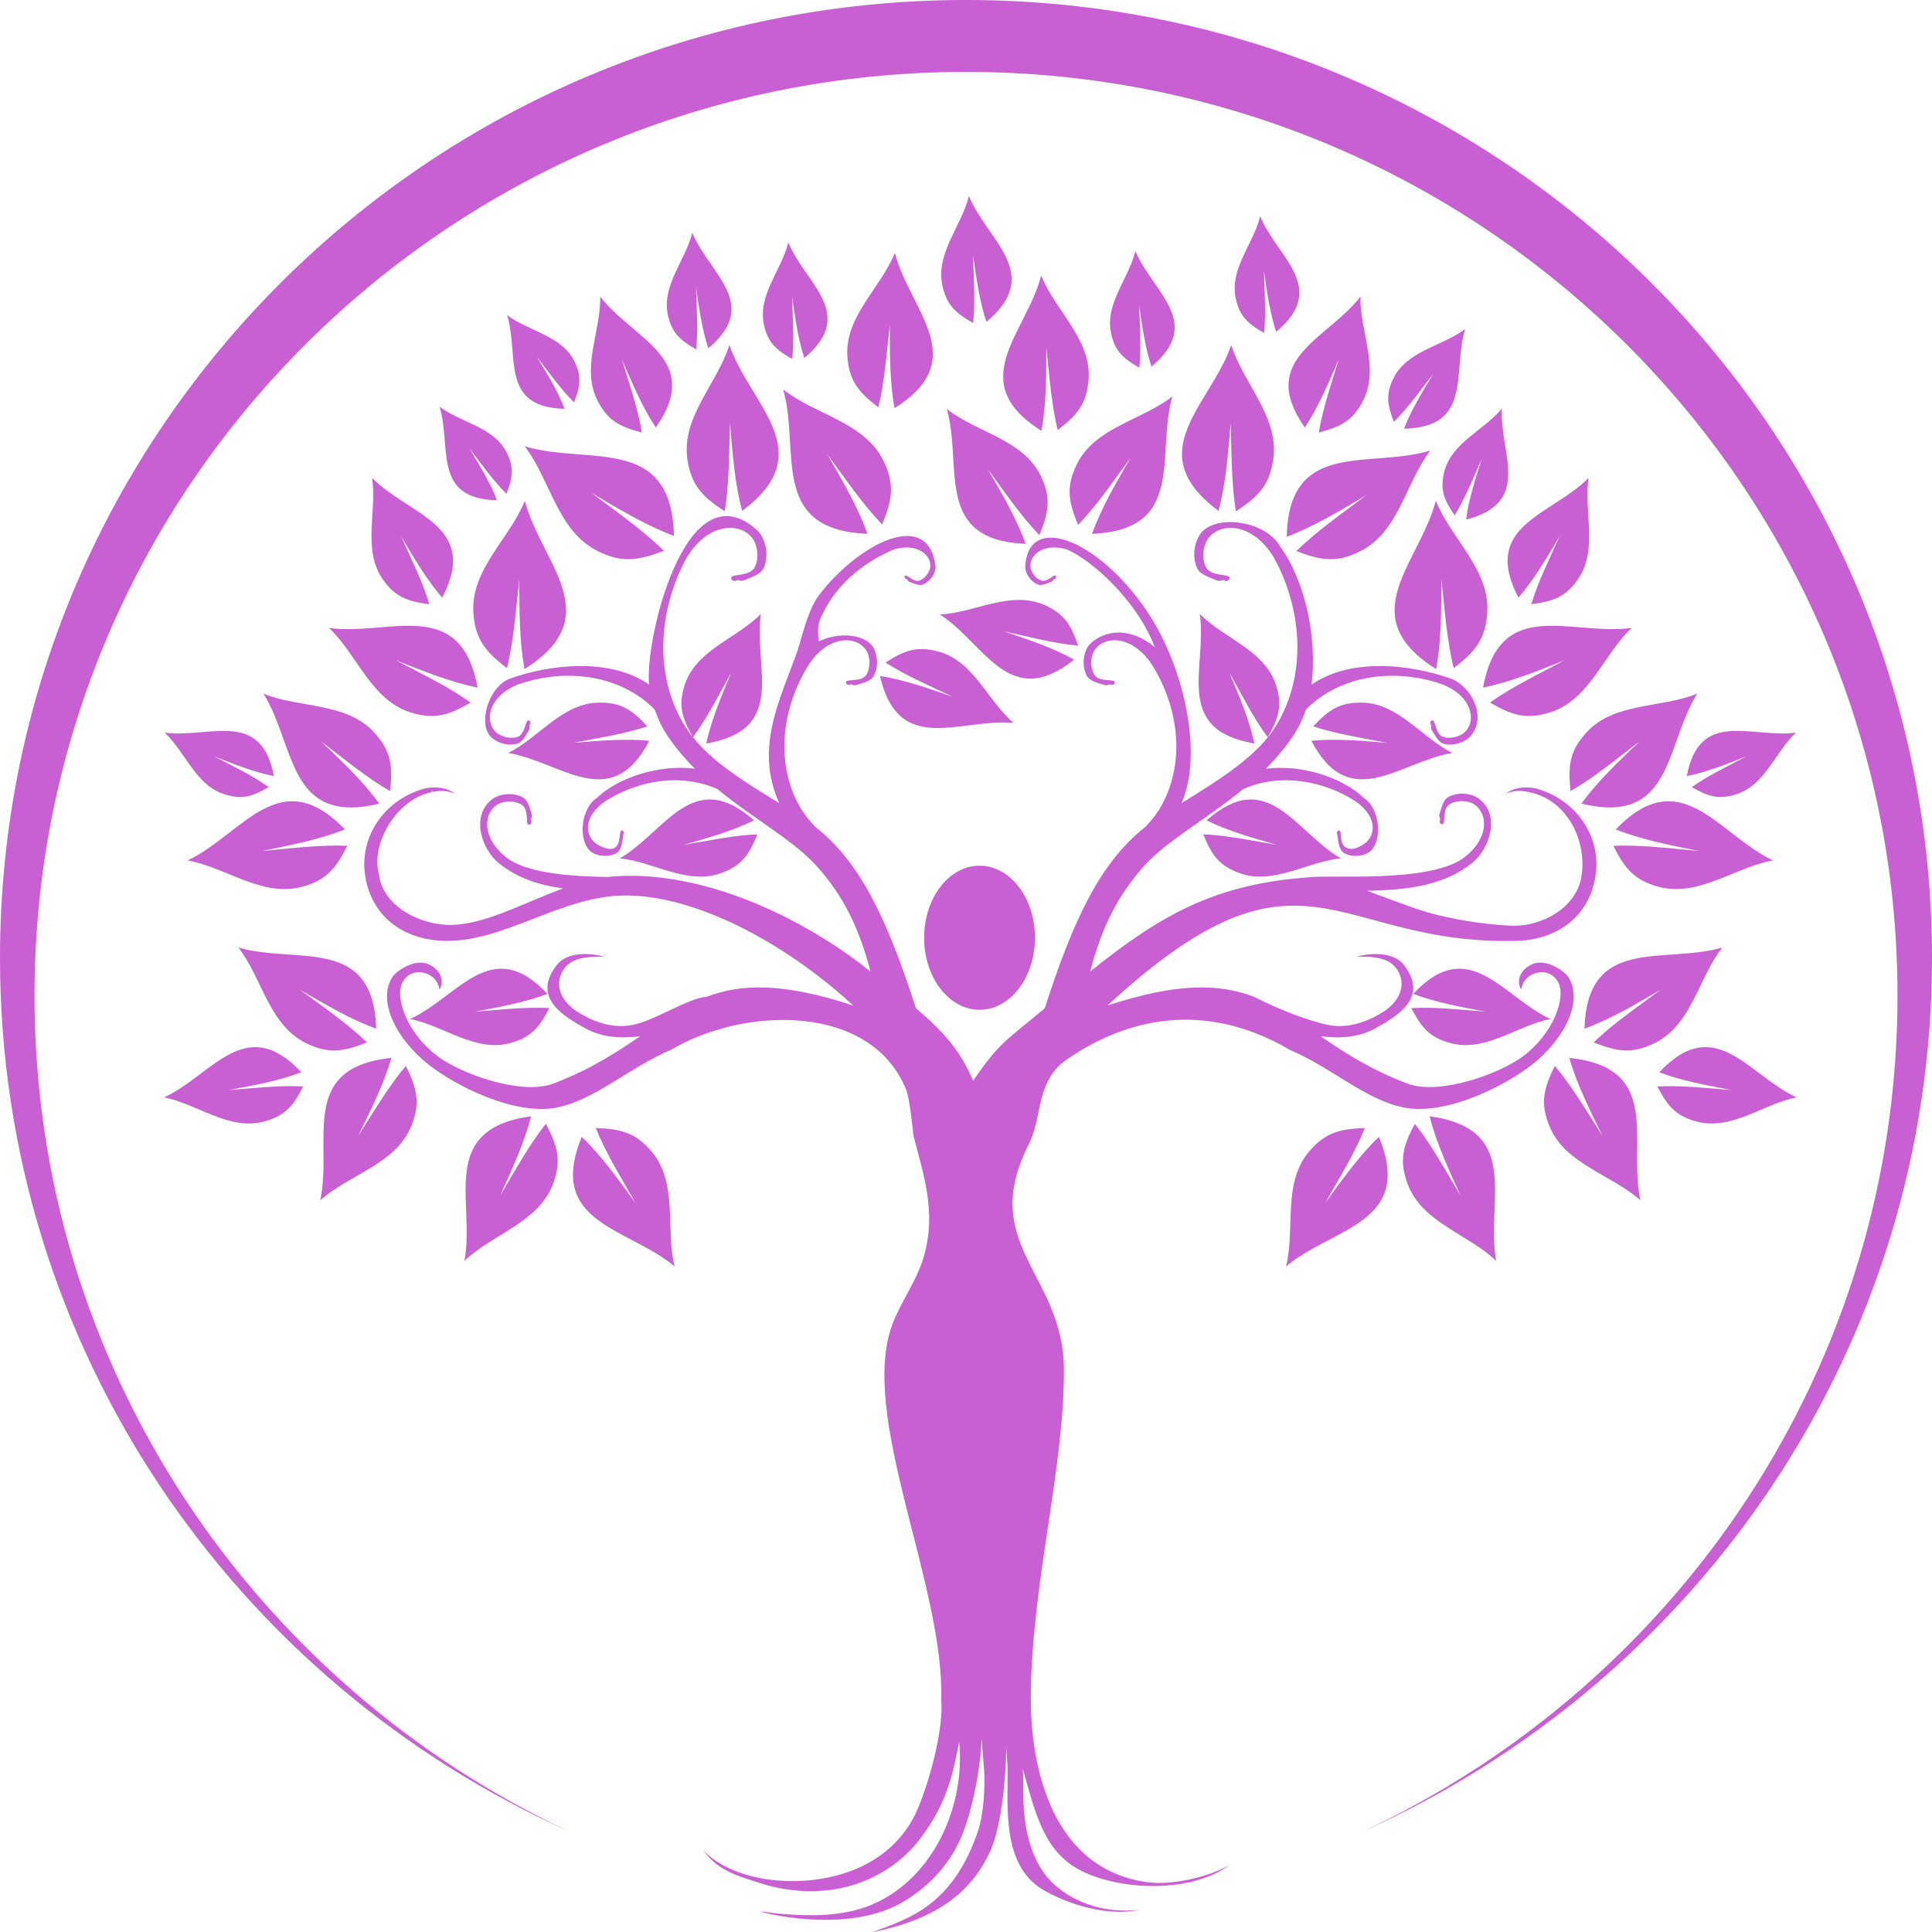 <svg width="36" height="36" viewBox="0 0 36 36" fill="none" xmlns="http://www.w3.org/2000/svg">
<path fill-rule="evenodd" clip-rule="evenodd" d="M12.912 13.737C13.281 14.197 13.825 14.54 14.521 14.967C14.049 13.931 14.545 13.02 14.865 12.11C14.923 11.946 15.047 11.371 15.258 11.094C15.977 10.148 17.294 9.447 17.432 10.55C17.444 10.643 17.363 10.819 17.2 10.89C17.123 10.924 17.016 10.867 16.934 10.837C16.914 10.829 16.901 10.781 16.883 10.786C16.866 10.79 16.835 10.735 16.871 10.724C16.912 10.711 17.028 10.86 17.139 10.816C17.25 10.772 17.317 10.655 17.33 10.59C17.375 10.357 17.105 10.108 16.66 10.236C16.182 10.44 15.606 10.819 15.299 11.499C15.233 11.645 15.235 11.778 15.257 11.954C15.57 11.79 16.037 11.798 16.235 12.013C16.326 12.111 16.399 12.372 16.282 12.594C16.227 12.699 16.058 12.73 15.94 12.768C15.91 12.778 15.853 12.736 15.837 12.757C15.822 12.778 15.739 12.743 15.769 12.7C15.803 12.65 16.065 12.712 16.148 12.566C16.231 12.419 16.202 12.231 16.158 12.147C15.999 11.849 15.477 11.81 15.097 12.345C14.625 13.061 14.418 14.084 14.858 14.949C14.938 15.106 15.047 15.254 15.181 15.398C16.013 16.051 16.515 17.073 17.067 18.787C17.597 19.237 17.887 19.571 18.134 20.138C18.632 19.402 18.779 19.372 19.468 18.787C20.02 17.073 20.522 16.051 21.354 15.398C21.488 15.254 21.596 15.106 21.676 14.949C22.117 14.084 21.91 13.061 21.438 12.345C21.058 11.81 20.536 11.849 20.377 12.147C20.333 12.231 20.304 12.419 20.387 12.566C20.47 12.712 20.732 12.65 20.766 12.7C20.796 12.743 20.713 12.778 20.698 12.757C20.682 12.736 20.625 12.778 20.595 12.768C20.477 12.73 20.308 12.699 20.252 12.594C20.136 12.372 20.209 12.111 20.3 12.013C20.498 11.798 20.978 11.617 21.517 12.058C21.181 11.179 20.342 10.435 19.875 10.236C19.43 10.108 19.16 10.357 19.205 10.59C19.218 10.655 19.285 10.772 19.396 10.816C19.507 10.86 19.623 10.711 19.664 10.724C19.7 10.735 19.669 10.79 19.652 10.786C19.634 10.781 19.621 10.829 19.6 10.837C19.519 10.867 19.412 10.924 19.335 10.89C19.172 10.819 19.096 10.644 19.103 10.55C19.172 9.504 20.553 10.098 21.439 11.492C22.075 12.493 22.418 14.079 22.014 14.967C22.811 14.477 23.445 14.065 23.777 13.523C23.815 13.461 23.85 13.398 23.883 13.334L23.881 13.328L23.893 13.311C24.362 12.361 24.201 11.231 23.74 10.395C23.339 9.722 22.713 9.719 22.495 10.059C22.434 10.155 22.381 10.377 22.467 10.56C22.552 10.742 22.87 10.692 22.906 10.755C22.937 10.81 22.835 10.843 22.819 10.818C22.802 10.791 22.73 10.835 22.695 10.821C22.558 10.765 22.36 10.712 22.303 10.58C22.185 10.305 22.297 10.001 22.415 9.892C22.752 9.581 23.605 9.736 23.847 10.175C24.308 10.797 24.552 11.869 24.438 12.758C25.166 12.251 26.276 12.376 27.032 12.645C27.398 12.776 27.707 13.328 27.42 13.693C27.351 13.795 27.13 13.916 26.905 13.86C26.797 13.833 26.733 13.69 26.673 13.593C26.658 13.568 26.683 13.508 26.661 13.499C26.639 13.49 26.653 13.408 26.699 13.425C26.751 13.445 26.751 13.692 26.901 13.734C27.052 13.777 27.216 13.71 27.282 13.653C27.518 13.448 27.441 12.975 26.876 12.752C26.126 12.485 25.156 12.521 24.468 13.098C24.421 13.137 24.375 13.18 24.332 13.227C24.272 13.405 24.189 13.577 24.08 13.736C23.932 13.952 23.765 14.146 23.588 14.323C24.261 14.241 25.016 14.488 25.415 14.87C25.707 15.057 25.769 15.647 25.536 15.86C25.454 15.935 25.237 15.995 25.053 15.9C24.92 15.832 24.932 15.549 24.915 15.537C24.898 15.524 24.927 15.456 24.964 15.48C25.005 15.508 24.954 15.723 25.076 15.79C25.198 15.858 25.311 15.786 25.38 15.749C25.628 15.619 25.703 15.24 25.257 14.93C24.681 14.558 23.867 14.39 23.166 14.704C22.476 15.271 21.725 15.67 21.293 16.165C20.854 16.667 20.543 17.224 20.314 18.103C21.657 17.023 22.67 16.469 24.404 16.346C24.803 16.297 26.568 16.453 27.245 16.006C27.774 15.632 27.732 15.121 27.435 14.968C27.352 14.926 27.164 14.899 27.019 14.981C26.873 15.063 26.938 15.319 26.888 15.353C26.845 15.382 26.81 15.301 26.83 15.286C26.851 15.271 26.809 15.215 26.819 15.185C26.856 15.069 26.885 14.905 26.99 14.85C27.209 14.734 27.47 14.803 27.568 14.892C27.96 15.197 27.757 15.817 27.435 16.077C26.928 16.485 26.288 16.583 25.477 16.598C25.486 16.601 25.495 16.604 25.504 16.608C25.756 16.707 26.059 16.815 26.337 16.915C26.907 17.12 27.677 17.231 28.163 17.249C28.747 17.27 29.4 16.896 29.472 16.301C29.563 15.673 29.217 14.899 28.477 14.757C28.371 14.737 28.24 14.715 28.056 14.789C28.19 14.691 28.374 14.644 28.612 14.69C29.375 14.896 29.82 15.58 29.738 16.265C29.641 17.063 29.029 17.51 28.265 17.531C24.818 17.624 24.298 15.365 20.633 18.738C21.948 18.304 22.73 18.331 23.366 18.573C23.715 18.755 24.308 19.005 24.732 19.095C25.188 19.192 25.594 18.971 25.799 18.839C26.245 18.53 26.153 18.134 25.935 17.959C25.703 17.773 25.219 17.845 25.285 17.826C25.581 17.742 25.977 17.752 26.153 17.973C26.639 18.584 26.041 18.933 25.614 19.169C25.322 19.33 24.954 19.356 24.606 19.308C25.041 19.607 25.537 19.93 26.227 20.192C26.806 20.412 27.929 20.023 28.39 19.675C28.935 19.263 29.175 18.612 29.045 18.325C28.89 17.98 28.399 18.098 28.352 18.42C28.343 18.483 28.172 18.152 28.539 17.972C28.794 17.848 29.14 18.087 29.215 18.195C29.509 18.623 29.179 19.338 28.553 19.834C28.052 20.231 26.954 20.787 26.173 20.64C25.453 20.503 24.82 19.896 24.031 19.561C22.768 18.82 21.378 18.781 20.021 19.647C19.827 19.771 19.696 19.862 19.575 20.059C19.324 20.469 19.384 20.899 19.165 21.333C18.224 23.195 19.816 23.736 19.825 25.511C19.834 27.341 19.245 29.4 19.208 31.518C19.182 33.007 19.645 34.848 21.395 35.074C21.908 35.14 22.635 34.93 22.928 34.739C22.182 35.308 20.762 35.224 20.057 34.81C19.42 34.435 19.276 33.709 19.056 32.953C19.07 33.074 19.067 33.371 19.069 33.475C19.077 34.124 19.235 34.758 19.66 35.129C20.06 35.477 20.607 35.653 21.239 35.587C20.507 35.736 19.749 35.394 19.449 35.221C18.659 34.767 18.783 33.662 18.775 32.93L18.75 32.548C18.752 32.756 18.726 33.206 18.681 33.536C18.642 33.832 18.567 34.254 18.446 34.508C18.168 35.092 17.655 35.729 16.26 36C16.919 35.757 17.75 35.517 18.224 34.118C18.331 33.803 18.363 33.27 18.333 32.93L18.29 32.39C18.282 32.856 18.12 33.899 17.794 34.471C17.531 34.931 17.162 35.254 16.758 35.479C15.705 36.042 14.144 35.626 14.17 35.619C14.965 35.721 15.611 35.722 16.139 35.532C17.358 35.091 17.997 33.677 17.872 32.456C17.721 33.274 17.567 33.672 17.2 34.189C17.082 34.356 16.944 34.507 16.789 34.638C16.13 35.199 15.169 35.415 14.141 35.082C13.759 34.958 13.372 34.861 13.104 34.474C13.537 34.952 14.525 35.179 15.455 34.979C16.329 34.791 16.852 34.289 17.099 33.708C17.328 33.172 17.584 32.217 17.539 31.675C17.594 29.579 16.098 26.596 16.573 24.848C16.709 24.347 17.065 23.929 17.214 23.415C17.451 22.594 17.216 21.912 17.021 21.163C16.998 20.965 16.951 20.471 16.885 20.306C16.245 18.708 13.903 18.738 12.504 19.561C11.715 19.896 11.082 20.503 10.361 20.64C9.581 20.787 8.482 20.231 7.982 19.834C7.357 19.338 7.026 18.623 7.32 18.195C7.395 18.087 7.74 17.848 7.996 17.972C8.363 18.152 8.192 18.483 8.183 18.42C8.136 18.098 7.645 17.98 7.49 18.325C7.36 18.612 7.6 19.263 8.145 19.675C8.606 20.023 9.73 20.412 10.308 20.192C10.998 19.93 11.494 19.607 11.929 19.308C11.581 19.356 11.213 19.33 10.921 19.169C10.494 18.933 9.896 18.584 10.382 17.973C10.558 17.752 10.954 17.742 11.25 17.826C11.316 17.845 10.832 17.773 10.6 17.959C10.382 18.134 10.29 18.53 10.736 18.839C10.941 18.971 11.347 19.192 11.803 19.095C12.227 19.005 12.82 18.599 13.169 18.573C13.805 18.331 14.587 18.304 15.902 18.738C14.569 17.512 12.901 16.674 11.639 16.686C10.437 16.697 9.406 17.561 8.27 17.531C7.506 17.51 6.894 17.063 6.797 16.265C6.715 15.58 7.16 14.896 7.923 14.69C8.161 14.644 8.345 14.691 8.479 14.789C8.301 14.718 8.173 14.736 8.068 14.755C8.057 14.744 8.047 14.731 8.037 14.719C8.041 14.732 8.046 14.746 8.05 14.759C7.599 14.849 7.261 15.241 7.113 15.633C7.02 15.877 7.01 16.108 7.063 16.301C7.135 16.896 7.855 17.255 8.438 17.234C9.078 17.21 9.772 16.816 10.494 16.555C10.028 16.491 9.632 16.356 9.296 16.085C8.973 15.825 8.771 15.205 9.163 14.9C9.261 14.812 9.521 14.742 9.74 14.857C9.845 14.913 9.875 15.077 9.912 15.193C9.921 15.223 9.879 15.278 9.9 15.294C9.92 15.309 9.885 15.39 9.842 15.361C9.792 15.327 9.857 15.071 9.712 14.989C9.566 14.906 9.379 14.933 9.296 14.976C8.998 15.129 8.956 15.639 9.485 16.014C9.887 16.279 10.672 16.332 11.328 16.341C11.368 16.336 11.409 16.332 11.449 16.33C11.724 16.31 12.004 16.318 12.285 16.35C12.3 16.351 12.314 16.352 12.327 16.354L12.326 16.355C13.748 16.525 15.204 17.286 16.221 18.103C15.992 17.224 15.681 16.667 15.242 16.165C14.81 15.67 14.059 15.271 13.369 14.704C12.667 14.39 11.854 14.558 11.278 14.93C10.832 15.24 10.907 15.619 11.155 15.749C11.619 15.994 11.522 15.513 11.571 15.48C11.608 15.456 11.636 15.524 11.62 15.537C11.602 15.549 11.615 15.832 11.482 15.9C11.298 15.995 11.081 15.935 10.999 15.86C10.765 15.647 10.828 15.057 11.12 14.87C11.519 14.488 12.274 14.241 12.947 14.323C12.77 14.146 12.604 13.952 12.455 13.736C12.346 13.577 12.263 13.405 12.203 13.227C12.16 13.18 12.115 13.137 12.067 13.098C11.379 12.521 10.409 12.485 9.659 12.752C9.094 12.975 9.017 13.448 9.253 13.653C9.319 13.71 9.483 13.777 9.634 13.734C9.784 13.692 9.784 13.445 9.836 13.425C9.882 13.408 9.896 13.49 9.874 13.499C9.852 13.508 9.877 13.568 9.862 13.593C9.802 13.69 9.738 13.833 9.63 13.86C9.405 13.916 9.184 13.795 9.115 13.693C8.916 13.402 9.137 12.776 9.503 12.645C10.258 12.376 11.369 12.251 12.097 12.758C11.999 11.994 12.769 8.645 14.12 9.892C14.142 9.913 14.165 9.942 14.186 9.976H14.181C14.183 9.976 14.185 9.977 14.187 9.978C14.273 10.12 14.326 10.36 14.232 10.58C14.175 10.712 13.977 10.765 13.84 10.821C13.805 10.835 13.733 10.791 13.716 10.818C13.7 10.843 13.598 10.81 13.629 10.755C13.665 10.692 13.984 10.742 14.068 10.56C14.153 10.377 14.101 10.155 14.04 10.059C13.822 9.719 13.196 9.722 12.794 10.395C12.334 11.231 12.173 12.361 12.641 13.311L12.654 13.328L12.652 13.334C12.726 13.479 12.812 13.612 12.912 13.736C12.711 13.383 12.627 13.146 12.764 12.747C12.982 12.107 13.737 11.892 14.178 11.439C14.033 12.428 14.694 13.593 13.16 13.854C13.251 13.424 13.444 12.969 13.626 12.531C13.397 12.944 13.174 13.386 12.912 13.737ZM18.253 16.131C18.823 16.131 19.285 16.732 19.285 17.474C19.285 18.215 18.823 18.816 18.253 18.816C17.683 18.816 17.22 18.215 17.22 17.474C17.22 16.732 17.683 16.131 18.253 16.131ZM18.408 8.744C18.671 9.2 18.949 9.674 19.111 10.134C17.385 10.064 17.945 8.687 17.643 7.621C18.193 8.057 19.056 8.185 19.389 8.86C19.596 9.28 19.538 9.553 19.367 9.971C19.028 9.621 18.719 9.167 18.408 8.744ZM22.932 7.874C22.886 8.434 22.842 9.017 22.705 9.519C21.229 8.424 22.559 7.547 22.943 6.428C23.162 7.141 23.842 7.77 23.725 8.563C23.652 9.057 23.435 9.262 23.03 9.528C22.944 9.017 22.949 8.433 22.932 7.874ZM29.15 12.306C28.647 12.505 28.125 12.715 27.634 12.812C27.952 11.095 29.273 11.851 30.403 11.702C29.88 12.19 29.626 13.035 28.892 13.272C28.434 13.419 28.165 13.322 27.764 13.091C28.168 12.802 28.675 12.558 29.15 12.306ZM31.655 15.857C31.125 15.75 30.572 15.642 30.107 15.455C31.324 14.192 32.01 15.544 33.037 16.033C32.33 16.157 31.65 16.725 30.905 16.524C30.441 16.399 30.27 16.171 30.062 15.76C30.56 15.738 31.119 15.809 31.655 15.857ZM19.497 6.481C19.495 7.005 19.497 7.55 19.406 8.028C17.953 7.115 19.126 6.204 19.401 5.134C19.657 5.782 20.336 6.319 20.285 7.065C20.253 7.53 20.066 7.737 19.709 8.013C19.592 7.544 19.553 7 19.497 6.481ZM26.858 10.79C26.856 11.358 26.858 11.949 26.76 12.467C25.184 11.478 26.456 10.489 26.754 9.33C27.032 10.032 27.768 10.614 27.713 11.422C27.678 11.927 27.475 12.151 27.088 12.45C26.961 11.942 26.919 11.352 26.858 10.79ZM24.946 6.695C24.756 7.135 24.561 7.596 24.313 7.966C23.417 6.683 24.733 6.33 25.35 5.526C25.333 6.163 25.712 6.855 25.4 7.465C25.206 7.846 24.974 7.954 24.574 8.06C24.644 7.624 24.807 7.151 24.946 6.695ZM29.065 9.985C28.826 10.388 28.58 10.809 28.294 11.136C27.588 9.785 28.905 9.607 29.601 8.906C29.505 9.519 29.785 10.235 29.407 10.786C29.172 11.13 28.934 11.206 28.534 11.259C28.656 10.846 28.873 10.41 29.065 9.985ZM30.946 18.441C30.48 18.713 29.996 18.998 29.524 19.168C29.578 17.422 30.999 17.973 32.093 17.656C31.65 18.217 31.527 19.09 30.838 19.434C30.408 19.648 30.127 19.593 29.696 19.424C30.051 19.078 30.515 18.761 30.946 18.441ZM24.691 22.419C25.007 21.984 25.332 21.528 25.694 21.184C26.358 22.801 24.834 22.869 23.963 23.598C24.139 22.907 23.894 22.06 24.384 21.468C24.69 21.1 24.97 21.038 25.433 21.018C25.249 21.478 24.955 21.954 24.691 22.419ZM29.864 21.173C29.627 20.691 29.376 20.191 29.242 19.712C30.993 19.898 30.331 21.261 30.566 22.367C30.036 21.887 29.167 21.698 28.874 20.991C28.691 20.549 28.769 20.275 28.971 19.862C29.292 20.24 29.576 20.722 29.864 21.173ZM27.215 22.279C26.993 21.79 26.758 21.282 26.639 20.8C28.383 21.04 27.678 22.382 27.879 23.494C27.364 22.998 26.501 22.783 26.231 22.066C26.062 21.619 26.148 21.348 26.363 20.941C26.672 21.329 26.941 21.82 27.215 22.279ZM32.271 20.312C31.808 20.225 31.326 20.137 30.919 19.98C31.963 18.866 32.577 20.035 33.477 20.449C32.862 20.566 32.277 21.068 31.626 20.901C31.22 20.797 31.068 20.601 30.883 20.245C31.316 20.22 31.803 20.276 32.271 20.312ZM30.555 13.811C30.129 14.137 29.696 14.495 29.265 14.741C29.217 14.284 29.238 14.001 29.562 13.648C30.08 13.081 30.962 13.198 31.625 12.925C31.024 13.885 31.178 15.39 29.468 14.974C29.759 14.569 30.166 14.183 30.555 13.811ZM32.544 14.093C32.175 14.238 31.792 14.391 31.431 14.461C31.668 13.202 32.636 13.76 33.464 13.652C33.08 14.009 32.892 14.629 32.353 14.8C32.017 14.908 31.82 14.836 31.526 14.666C31.823 14.454 32.195 14.276 32.544 14.093ZM25.457 9.229C24.971 9.517 24.468 9.82 23.976 10.002C24.016 8.174 25.509 8.738 26.651 8.397C26.193 8.988 26.072 9.903 25.353 10.269C24.905 10.497 24.61 10.441 24.157 10.269C24.526 9.903 25.009 9.567 25.457 9.229ZM21.066 8.531C20.749 8.961 20.434 9.425 20.088 9.78C19.914 9.355 19.855 9.077 20.067 8.648C20.405 7.962 21.284 7.83 21.845 7.386C21.537 8.473 22.107 9.875 20.349 9.947C20.515 9.478 20.797 8.996 21.066 8.531ZM27.686 18.851C27.223 18.764 26.741 18.676 26.334 18.519C27.378 17.405 27.991 18.574 28.892 18.988C28.277 19.105 27.691 19.607 27.041 19.44C26.635 19.336 26.483 19.14 26.298 18.784C26.731 18.759 27.218 18.815 27.686 18.851ZM23.797 15.744C23.345 15.614 22.873 15.481 22.483 15.286C23.63 14.276 24.128 15.498 24.985 15.995C24.362 16.053 23.731 16.498 23.099 16.27C22.705 16.128 22.572 15.918 22.422 15.547C22.856 15.563 23.336 15.665 23.797 15.744ZM18.706 11.763C19.158 11.917 19.629 12.075 20.015 12.291C18.802 13.258 18.358 11.996 17.515 11.45C18.149 11.422 18.811 11.003 19.44 11.264C19.832 11.427 19.956 11.646 20.09 12.03C19.651 11.992 19.17 11.866 18.706 11.763ZM22.908 12.531C23.09 12.969 23.283 13.424 23.374 13.854C21.841 13.593 22.501 12.428 22.356 11.439C22.797 11.892 23.552 12.107 23.77 12.747C23.907 13.146 23.823 13.383 23.622 13.737C23.36 13.386 23.137 12.944 22.908 12.531ZM25.848 13.841C25.381 13.751 24.889 13.675 24.472 13.534C24.751 13.236 24.953 13.085 25.378 13.092C26.06 13.103 26.496 13.752 27.064 14.03C26.071 14.194 25.153 15.172 24.435 13.804C24.876 13.759 25.372 13.802 25.848 13.841ZM18.131 4.755C18.144 5.181 18.175 5.627 18.134 6.02C17.813 5.836 17.638 5.69 17.559 5.316C17.432 4.718 17.921 4.207 18.054 3.653C18.399 4.489 19.454 5.096 18.381 5.998C18.253 5.621 18.192 5.179 18.131 4.755ZM13.602 7.874C13.585 8.433 13.59 9.017 13.504 9.528C13.1 9.262 12.883 9.057 12.809 8.563C12.692 7.77 13.372 7.141 13.591 6.428C13.975 7.547 15.305 8.424 13.829 9.519C13.692 9.017 13.648 8.434 13.602 7.874ZM7.384 12.306C7.859 12.558 8.366 12.802 8.77 13.091C8.369 13.322 8.1 13.419 7.642 13.272C6.908 13.035 6.654 12.19 6.131 11.702C7.26 11.851 8.581 11.095 8.9 12.812C8.409 12.715 7.887 12.505 7.384 12.306ZM4.879 15.857C5.415 15.809 5.974 15.738 6.472 15.76C6.264 16.171 6.093 16.399 5.629 16.524C4.884 16.725 4.204 16.157 3.497 16.033C4.524 15.544 5.211 14.192 6.427 15.455C5.962 15.642 5.409 15.75 4.879 15.857ZM16.579 6.058C16.522 6.577 16.483 7.121 16.366 7.59C16.009 7.314 15.822 7.107 15.79 6.642C15.739 5.896 16.419 5.359 16.674 4.711C16.949 5.781 18.123 6.693 16.669 7.605C16.578 7.128 16.58 6.582 16.579 6.058ZM9.676 10.79C9.615 11.352 9.573 11.942 9.446 12.45C9.059 12.151 8.856 11.927 8.821 11.422C8.766 10.614 9.502 10.032 9.78 9.33C10.078 10.489 11.35 11.478 9.774 12.467C9.676 11.949 9.678 11.358 9.676 10.79ZM11.588 6.695C11.727 7.151 11.89 7.624 11.96 8.06C11.56 7.954 11.328 7.846 11.134 7.465C10.822 6.855 11.201 6.163 11.184 5.526C11.8 6.33 13.117 6.683 12.221 7.966C11.972 7.596 11.778 7.135 11.588 6.695ZM7.469 9.985C7.661 10.41 7.878 10.846 8 11.259C7.6 11.206 7.362 11.13 7.127 10.786C6.749 10.235 7.029 9.519 6.933 8.906C7.629 9.607 8.946 9.785 8.24 11.136C7.954 10.809 7.708 10.388 7.469 9.985ZM5.588 18.441C6.019 18.761 6.483 19.078 6.838 19.424C6.407 19.593 6.126 19.648 5.696 19.434C5.006 19.09 4.883 18.217 4.441 17.656C5.535 17.973 6.956 17.422 7.01 19.168C6.538 18.998 6.054 18.713 5.588 18.441ZM11.843 22.419C11.579 21.954 11.285 21.478 11.101 21.018C11.564 21.038 11.844 21.1 12.15 21.468C12.64 22.06 12.395 22.907 12.571 23.598C11.7 22.869 10.176 22.801 10.84 21.184C11.202 21.528 11.527 21.984 11.843 22.419ZM6.67 21.173C6.958 20.722 7.242 20.24 7.563 19.862C7.765 20.275 7.843 20.549 7.66 20.991C7.367 21.698 6.498 21.887 5.968 22.367C6.203 21.261 5.541 19.898 7.292 19.712C7.158 20.191 6.907 20.691 6.67 21.173ZM9.319 22.279C9.593 21.82 9.862 21.329 10.171 20.941C10.386 21.348 10.472 21.619 10.303 22.066C10.033 22.783 9.17 22.998 8.655 23.494C8.856 22.382 8.151 21.04 9.895 20.8C9.776 21.282 9.541 21.79 9.319 22.279ZM4.263 20.312C4.73 20.276 5.218 20.22 5.651 20.245C5.466 20.601 5.314 20.797 4.908 20.901C4.257 21.068 3.672 20.566 3.057 20.449C3.957 20.035 4.571 18.866 5.615 19.98C5.208 20.137 4.726 20.225 4.263 20.312ZM5.979 13.811C6.368 14.183 6.775 14.569 7.066 14.974C5.356 15.39 5.51 13.885 4.909 12.925C5.572 13.198 6.454 13.081 6.972 13.648C7.296 14.001 7.317 14.284 7.269 14.741C6.838 14.495 6.405 14.137 5.979 13.811ZM3.99 14.093C4.339 14.276 4.711 14.454 5.008 14.666C4.714 14.836 4.517 14.908 4.181 14.8C3.642 14.629 3.454 14.009 3.069 13.652C3.898 13.76 4.866 13.202 5.103 14.461C4.742 14.391 4.359 14.238 3.99 14.093ZM11.018 9.182C11.485 9.533 11.986 9.883 12.37 10.263C11.899 10.442 11.592 10.5 11.127 10.263C10.38 9.883 10.254 8.932 9.778 8.317C10.965 8.672 12.516 8.086 12.558 9.985C12.047 9.797 11.523 9.482 11.018 9.182ZM15.412 8.46C15.694 8.949 15.99 9.455 16.164 9.947C14.319 9.872 14.917 8.4 14.594 7.258C15.183 7.725 16.105 7.863 16.461 8.584C16.683 9.033 16.62 9.325 16.438 9.772C16.075 9.398 15.745 8.912 15.412 8.46ZM8.848 18.851C9.316 18.815 9.803 18.759 10.237 18.784C10.051 19.14 9.899 19.336 9.493 19.44C8.843 19.607 8.257 19.105 7.642 18.988C8.543 18.574 9.156 17.405 10.2 18.519C9.793 18.676 9.311 18.764 8.848 18.851ZM12.736 15.744C13.198 15.665 13.678 15.563 14.112 15.547C13.961 15.918 13.829 16.128 13.435 16.27C12.803 16.498 12.172 16.053 11.549 15.995C12.405 15.498 12.904 14.276 14.051 15.286C13.66 15.481 13.189 15.614 12.736 15.744ZM17.755 12.984C17.326 12.781 16.869 12.584 16.501 12.345C16.846 12.125 17.08 12.029 17.49 12.142C18.147 12.322 18.404 13.059 18.885 13.47C17.882 13.381 16.745 14.1 16.397 12.596C16.835 12.663 17.304 12.828 17.755 12.984ZM10.686 13.841C11.162 13.802 11.658 13.759 12.099 13.804C11.381 15.172 10.463 14.194 9.469 14.03C10.038 13.752 10.474 13.103 11.156 13.092C11.581 13.085 11.783 13.236 12.062 13.534C11.645 13.675 11.153 13.751 10.686 13.841ZM21.227 5.69C21.239 6.082 21.268 6.491 21.23 6.851C20.936 6.683 20.774 6.548 20.702 6.206C20.586 5.656 21.035 5.187 21.157 4.678C21.474 5.446 22.443 6.003 21.457 6.831C21.339 6.486 21.283 6.08 21.227 5.69ZM14.759 5.529C14.771 5.921 14.8 6.33 14.762 6.691C14.467 6.522 14.306 6.388 14.234 6.045C14.117 5.495 14.566 5.026 14.689 4.518C15.005 5.285 15.974 5.842 14.988 6.671C14.871 6.325 14.815 5.919 14.759 5.529ZM23.551 5.043C23.564 5.434 23.592 5.843 23.554 6.204C23.259 6.035 23.098 5.901 23.026 5.558C22.909 5.009 23.358 4.539 23.481 4.031C23.797 4.798 24.766 5.355 23.78 6.184C23.663 5.838 23.607 5.432 23.551 5.043ZM12.969 5.349C12.982 5.741 13.01 6.15 12.972 6.51C12.678 6.342 12.517 6.207 12.444 5.865C12.328 5.315 12.777 4.846 12.899 4.337C13.216 5.105 14.185 5.662 13.199 6.49C13.082 6.145 13.025 5.739 12.969 5.349ZM27.609 8.555C27.449 8.913 27.297 9.294 27.106 9.603C26.913 9.325 26.827 9.135 26.911 8.795C27.045 8.249 27.654 8.018 27.986 7.612C27.938 8.44 28.569 9.357 27.319 9.683C27.363 9.32 27.49 8.93 27.609 8.555ZM26.711 6.959C26.471 7.27 26.232 7.605 25.973 7.861C25.852 7.546 25.813 7.341 25.975 7.03C26.235 6.531 26.882 6.448 27.301 6.131C27.057 6.924 27.454 7.962 26.162 7.988C26.291 7.646 26.506 7.296 26.711 6.959ZM8.745 8.354C8.937 8.671 9.139 9 9.26 9.321C8.047 9.297 8.419 8.322 8.19 7.577C8.583 7.875 9.191 7.952 9.435 8.421C9.588 8.713 9.551 8.906 9.437 9.202C9.194 8.961 8.97 8.647 8.745 8.354ZM10.004 6.65C10.197 6.967 10.399 7.296 10.52 7.617C9.306 7.593 9.679 6.618 9.45 5.872C9.844 6.17 10.451 6.248 10.695 6.717C10.847 7.009 10.811 7.202 10.697 7.498C10.454 7.257 10.23 6.943 10.004 6.65ZM0.643 18.551C0.643 25.441 4.728 31.387 10.627 34.136C4.363 31.343 0 25.1 0 17.849C0 7.993 8.06 0 18 0C27.939 0 36 7.993 36 17.849C36 25.1 31.637 31.343 25.373 34.136C31.272 31.387 35.357 25.441 35.357 18.551C35.357 9.047 27.584 1.34 18 1.34C8.416 1.34 0.643 9.047 0.643 18.551Z" fill="#C85FD2"/>
</svg>
